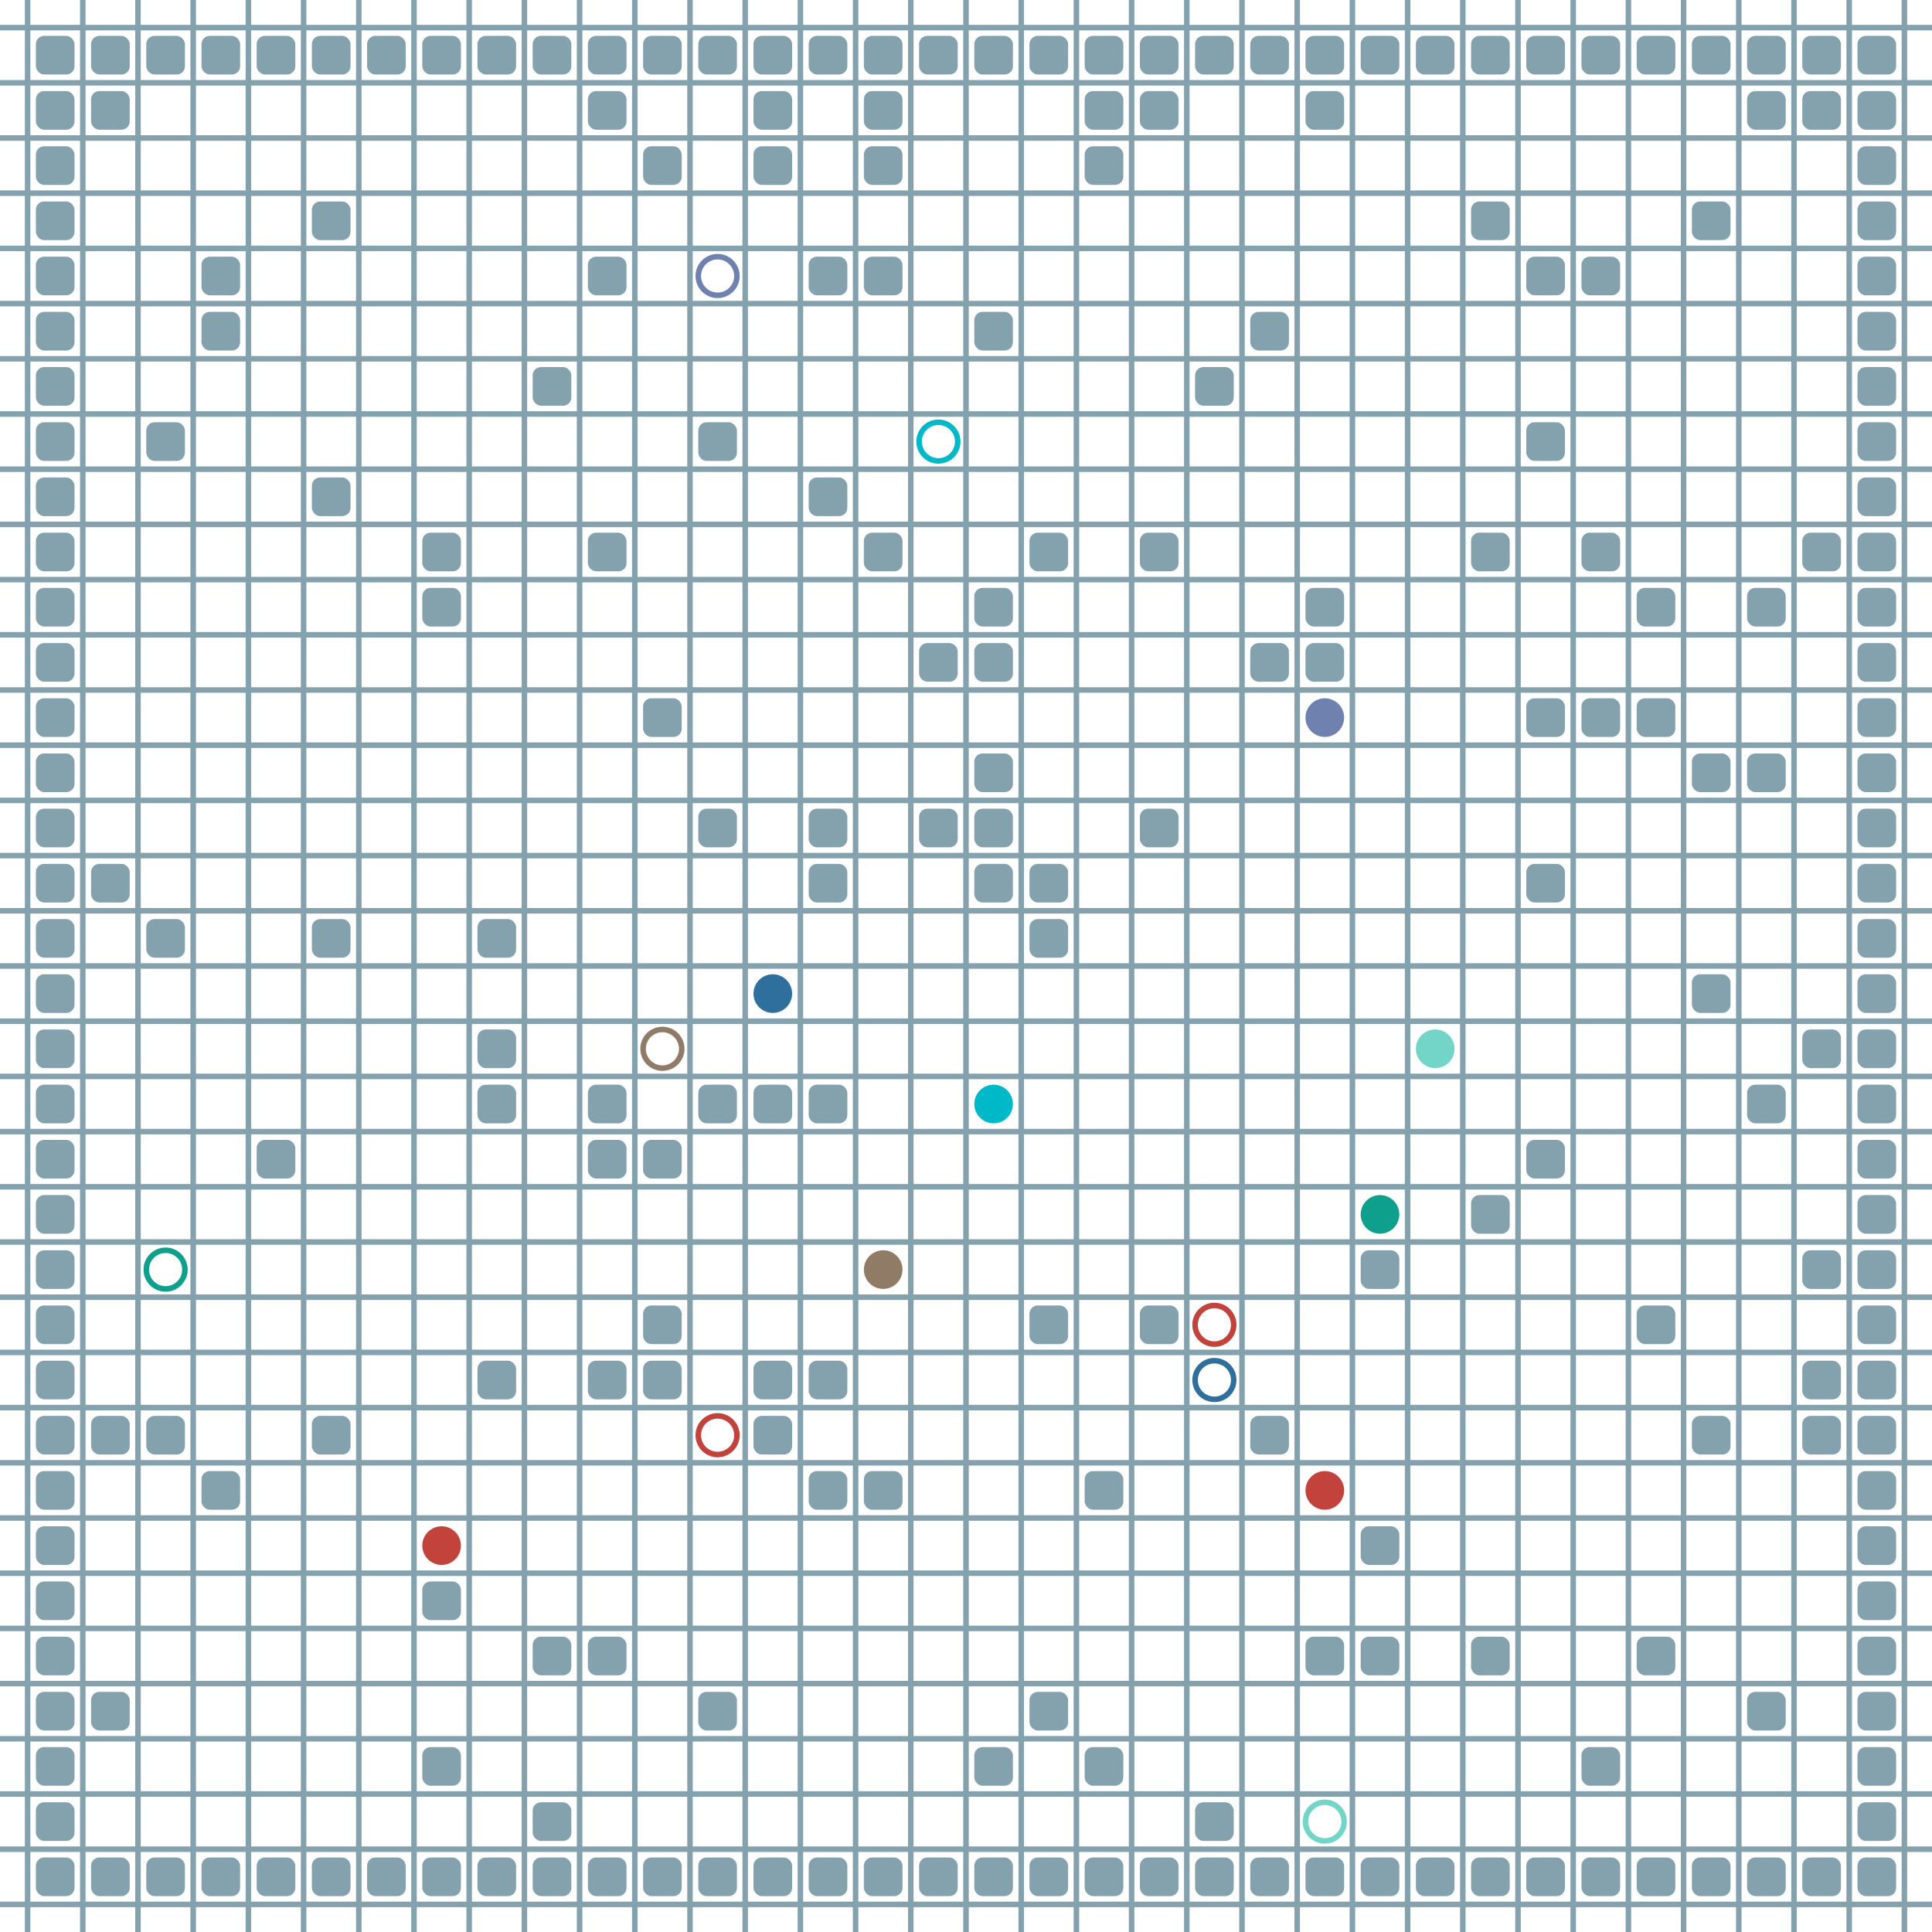 <?xml version="1.0" encoding="UTF-8"?>
        <svg xmlns="http://www.w3.org/2000/svg" xmlns:xlink="http://www.w3.org/1999/xlink"
             width="512" height="512" viewBox="0 -3500 3500 3500">
<defs>

        <rect id="obstacle" width="70" height="70" fill="#84A1AE" rx="15"/>
        <style>
        .line {stroke: #84A1AE; stroke-width: 10;}
        .agent {r: 35;}
        .target {fill: none; stroke-width: 10; r: 35;}
        </style>
        
</defs>

<line class="line" x1="-50.0" x2="-50.0" y1="0" y2="-3500" />
<line class="line" x1="50.0" x2="50.0" y1="0" y2="-3500" />
<line class="line" x1="150.0" x2="150.0" y1="0" y2="-3500" />
<line class="line" x1="250.0" x2="250.0" y1="0" y2="-3500" />
<line class="line" x1="350.0" x2="350.0" y1="0" y2="-3500" />
<line class="line" x1="450.0" x2="450.0" y1="0" y2="-3500" />
<line class="line" x1="550.0" x2="550.0" y1="0" y2="-3500" />
<line class="line" x1="650.0" x2="650.0" y1="0" y2="-3500" />
<line class="line" x1="750.0" x2="750.0" y1="0" y2="-3500" />
<line class="line" x1="850.0" x2="850.0" y1="0" y2="-3500" />
<line class="line" x1="950.0" x2="950.0" y1="0" y2="-3500" />
<line class="line" x1="1050.0" x2="1050.0" y1="0" y2="-3500" />
<line class="line" x1="1150.0" x2="1150.0" y1="0" y2="-3500" />
<line class="line" x1="1250.0" x2="1250.0" y1="0" y2="-3500" />
<line class="line" x1="1350.0" x2="1350.0" y1="0" y2="-3500" />
<line class="line" x1="1450.0" x2="1450.0" y1="0" y2="-3500" />
<line class="line" x1="1550.0" x2="1550.0" y1="0" y2="-3500" />
<line class="line" x1="1650.0" x2="1650.0" y1="0" y2="-3500" />
<line class="line" x1="1750.0" x2="1750.0" y1="0" y2="-3500" />
<line class="line" x1="1850.0" x2="1850.0" y1="0" y2="-3500" />
<line class="line" x1="1950.0" x2="1950.0" y1="0" y2="-3500" />
<line class="line" x1="2050.0" x2="2050.0" y1="0" y2="-3500" />
<line class="line" x1="2150.0" x2="2150.0" y1="0" y2="-3500" />
<line class="line" x1="2250.0" x2="2250.0" y1="0" y2="-3500" />
<line class="line" x1="2350.0" x2="2350.0" y1="0" y2="-3500" />
<line class="line" x1="2450.0" x2="2450.0" y1="0" y2="-3500" />
<line class="line" x1="2550.0" x2="2550.0" y1="0" y2="-3500" />
<line class="line" x1="2650.0" x2="2650.0" y1="0" y2="-3500" />
<line class="line" x1="2750.0" x2="2750.0" y1="0" y2="-3500" />
<line class="line" x1="2850.0" x2="2850.0" y1="0" y2="-3500" />
<line class="line" x1="2950.0" x2="2950.0" y1="0" y2="-3500" />
<line class="line" x1="3050.0" x2="3050.0" y1="0" y2="-3500" />
<line class="line" x1="3150.0" x2="3150.0" y1="0" y2="-3500" />
<line class="line" x1="3250.0" x2="3250.0" y1="0" y2="-3500" />
<line class="line" x1="3350.0" x2="3350.0" y1="0" y2="-3500" />
<line class="line" x1="3450.0" x2="3450.0" y1="0" y2="-3500" />
<line class="line" x1="0" x2="3500" y1="50.0" y2="50.0" />
<line class="line" x1="0" x2="3500" y1="-50.0" y2="-50.0" />
<line class="line" x1="0" x2="3500" y1="-150.0" y2="-150.0" />
<line class="line" x1="0" x2="3500" y1="-250.0" y2="-250.0" />
<line class="line" x1="0" x2="3500" y1="-350.0" y2="-350.0" />
<line class="line" x1="0" x2="3500" y1="-450.0" y2="-450.0" />
<line class="line" x1="0" x2="3500" y1="-550.0" y2="-550.0" />
<line class="line" x1="0" x2="3500" y1="-650.0" y2="-650.0" />
<line class="line" x1="0" x2="3500" y1="-750.0" y2="-750.0" />
<line class="line" x1="0" x2="3500" y1="-850.0" y2="-850.0" />
<line class="line" x1="0" x2="3500" y1="-950.0" y2="-950.0" />
<line class="line" x1="0" x2="3500" y1="-1050.0" y2="-1050.0" />
<line class="line" x1="0" x2="3500" y1="-1150.0" y2="-1150.0" />
<line class="line" x1="0" x2="3500" y1="-1250.0" y2="-1250.0" />
<line class="line" x1="0" x2="3500" y1="-1350.0" y2="-1350.0" />
<line class="line" x1="0" x2="3500" y1="-1450.0" y2="-1450.0" />
<line class="line" x1="0" x2="3500" y1="-1550.0" y2="-1550.0" />
<line class="line" x1="0" x2="3500" y1="-1650.0" y2="-1650.0" />
<line class="line" x1="0" x2="3500" y1="-1750.0" y2="-1750.0" />
<line class="line" x1="0" x2="3500" y1="-1850.0" y2="-1850.0" />
<line class="line" x1="0" x2="3500" y1="-1950.0" y2="-1950.0" />
<line class="line" x1="0" x2="3500" y1="-2050.0" y2="-2050.0" />
<line class="line" x1="0" x2="3500" y1="-2150.0" y2="-2150.0" />
<line class="line" x1="0" x2="3500" y1="-2250.0" y2="-2250.0" />
<line class="line" x1="0" x2="3500" y1="-2350.0" y2="-2350.0" />
<line class="line" x1="0" x2="3500" y1="-2450.0" y2="-2450.0" />
<line class="line" x1="0" x2="3500" y1="-2550.0" y2="-2550.0" />
<line class="line" x1="0" x2="3500" y1="-2650.0" y2="-2650.0" />
<line class="line" x1="0" x2="3500" y1="-2750.0" y2="-2750.0" />
<line class="line" x1="0" x2="3500" y1="-2850.0" y2="-2850.0" />
<line class="line" x1="0" x2="3500" y1="-2950.0" y2="-2950.0" />
<line class="line" x1="0" x2="3500" y1="-3050.0" y2="-3050.0" />
<line class="line" x1="0" x2="3500" y1="-3150.0" y2="-3150.0" />
<line class="line" x1="0" x2="3500" y1="-3250.0" y2="-3250.0" />
<line class="line" x1="0" x2="3500" y1="-3350.0" y2="-3350.0" />
<line class="line" x1="0" x2="3500" y1="-3450.0" y2="-3450.0" />
<use href="#obstacle" x="65" y="-135" />
<use href="#obstacle" x="65" y="-235" />
<use href="#obstacle" x="65" y="-335" />
<use href="#obstacle" x="65" y="-435" />
<use href="#obstacle" x="65" y="-535" />
<use href="#obstacle" x="65" y="-635" />
<use href="#obstacle" x="65" y="-735" />
<use href="#obstacle" x="65" y="-835" />
<use href="#obstacle" x="65" y="-935" />
<use href="#obstacle" x="65" y="-1035" />
<use href="#obstacle" x="65" y="-1135" />
<use href="#obstacle" x="65" y="-1235" />
<use href="#obstacle" x="65" y="-1335" />
<use href="#obstacle" x="65" y="-1435" />
<use href="#obstacle" x="65" y="-1535" />
<use href="#obstacle" x="65" y="-1635" />
<use href="#obstacle" x="65" y="-1735" />
<use href="#obstacle" x="65" y="-1835" />
<use href="#obstacle" x="65" y="-1935" />
<use href="#obstacle" x="65" y="-2035" />
<use href="#obstacle" x="65" y="-2135" />
<use href="#obstacle" x="65" y="-2235" />
<use href="#obstacle" x="65" y="-2335" />
<use href="#obstacle" x="65" y="-2435" />
<use href="#obstacle" x="65" y="-2535" />
<use href="#obstacle" x="65" y="-2635" />
<use href="#obstacle" x="65" y="-2735" />
<use href="#obstacle" x="65" y="-2835" />
<use href="#obstacle" x="65" y="-2935" />
<use href="#obstacle" x="65" y="-3035" />
<use href="#obstacle" x="65" y="-3135" />
<use href="#obstacle" x="65" y="-3235" />
<use href="#obstacle" x="65" y="-3335" />
<use href="#obstacle" x="65" y="-3435" />
<use href="#obstacle" x="165" y="-135" />
<use href="#obstacle" x="165" y="-435" />
<use href="#obstacle" x="165" y="-935" />
<use href="#obstacle" x="165" y="-1935" />
<use href="#obstacle" x="165" y="-3335" />
<use href="#obstacle" x="165" y="-3435" />
<use href="#obstacle" x="265" y="-135" />
<use href="#obstacle" x="265" y="-935" />
<use href="#obstacle" x="265" y="-1835" />
<use href="#obstacle" x="265" y="-2735" />
<use href="#obstacle" x="265" y="-3435" />
<use href="#obstacle" x="365" y="-135" />
<use href="#obstacle" x="365" y="-835" />
<use href="#obstacle" x="365" y="-2935" />
<use href="#obstacle" x="365" y="-3035" />
<use href="#obstacle" x="365" y="-3435" />
<use href="#obstacle" x="465" y="-135" />
<use href="#obstacle" x="465" y="-1435" />
<use href="#obstacle" x="465" y="-3435" />
<use href="#obstacle" x="565" y="-135" />
<use href="#obstacle" x="565" y="-935" />
<use href="#obstacle" x="565" y="-1835" />
<use href="#obstacle" x="565" y="-2635" />
<use href="#obstacle" x="565" y="-3135" />
<use href="#obstacle" x="565" y="-3435" />
<use href="#obstacle" x="665" y="-135" />
<use href="#obstacle" x="665" y="-3435" />
<use href="#obstacle" x="765" y="-135" />
<use href="#obstacle" x="765" y="-335" />
<use href="#obstacle" x="765" y="-635" />
<use href="#obstacle" x="765" y="-2435" />
<use href="#obstacle" x="765" y="-2535" />
<use href="#obstacle" x="765" y="-3435" />
<use href="#obstacle" x="865" y="-135" />
<use href="#obstacle" x="865" y="-1035" />
<use href="#obstacle" x="865" y="-1535" />
<use href="#obstacle" x="865" y="-1635" />
<use href="#obstacle" x="865" y="-1835" />
<use href="#obstacle" x="865" y="-3435" />
<use href="#obstacle" x="965" y="-135" />
<use href="#obstacle" x="965" y="-235" />
<use href="#obstacle" x="965" y="-535" />
<use href="#obstacle" x="965" y="-2835" />
<use href="#obstacle" x="965" y="-3435" />
<use href="#obstacle" x="1065" y="-135" />
<use href="#obstacle" x="1065" y="-535" />
<use href="#obstacle" x="1065" y="-1035" />
<use href="#obstacle" x="1065" y="-1435" />
<use href="#obstacle" x="1065" y="-1535" />
<use href="#obstacle" x="1065" y="-2535" />
<use href="#obstacle" x="1065" y="-3035" />
<use href="#obstacle" x="1065" y="-3335" />
<use href="#obstacle" x="1065" y="-3435" />
<use href="#obstacle" x="1165" y="-135" />
<use href="#obstacle" x="1165" y="-1035" />
<use href="#obstacle" x="1165" y="-1135" />
<use href="#obstacle" x="1165" y="-1435" />
<use href="#obstacle" x="1165" y="-2235" />
<use href="#obstacle" x="1165" y="-3235" />
<use href="#obstacle" x="1165" y="-3435" />
<use href="#obstacle" x="1265" y="-135" />
<use href="#obstacle" x="1265" y="-435" />
<use href="#obstacle" x="1265" y="-1535" />
<use href="#obstacle" x="1265" y="-2035" />
<use href="#obstacle" x="1265" y="-2735" />
<use href="#obstacle" x="1265" y="-3435" />
<use href="#obstacle" x="1365" y="-135" />
<use href="#obstacle" x="1365" y="-935" />
<use href="#obstacle" x="1365" y="-1035" />
<use href="#obstacle" x="1365" y="-1535" />
<use href="#obstacle" x="1365" y="-3235" />
<use href="#obstacle" x="1365" y="-3335" />
<use href="#obstacle" x="1365" y="-3435" />
<use href="#obstacle" x="1465" y="-135" />
<use href="#obstacle" x="1465" y="-835" />
<use href="#obstacle" x="1465" y="-1035" />
<use href="#obstacle" x="1465" y="-1535" />
<use href="#obstacle" x="1465" y="-1935" />
<use href="#obstacle" x="1465" y="-2035" />
<use href="#obstacle" x="1465" y="-2635" />
<use href="#obstacle" x="1465" y="-3035" />
<use href="#obstacle" x="1465" y="-3435" />
<use href="#obstacle" x="1565" y="-135" />
<use href="#obstacle" x="1565" y="-835" />
<use href="#obstacle" x="1565" y="-2535" />
<use href="#obstacle" x="1565" y="-3035" />
<use href="#obstacle" x="1565" y="-3235" />
<use href="#obstacle" x="1565" y="-3335" />
<use href="#obstacle" x="1565" y="-3435" />
<use href="#obstacle" x="1665" y="-135" />
<use href="#obstacle" x="1665" y="-2035" />
<use href="#obstacle" x="1665" y="-2335" />
<use href="#obstacle" x="1665" y="-3435" />
<use href="#obstacle" x="1765" y="-135" />
<use href="#obstacle" x="1765" y="-335" />
<use href="#obstacle" x="1765" y="-1935" />
<use href="#obstacle" x="1765" y="-2035" />
<use href="#obstacle" x="1765" y="-2135" />
<use href="#obstacle" x="1765" y="-2335" />
<use href="#obstacle" x="1765" y="-2435" />
<use href="#obstacle" x="1765" y="-2935" />
<use href="#obstacle" x="1765" y="-3435" />
<use href="#obstacle" x="1865" y="-135" />
<use href="#obstacle" x="1865" y="-435" />
<use href="#obstacle" x="1865" y="-1135" />
<use href="#obstacle" x="1865" y="-1835" />
<use href="#obstacle" x="1865" y="-1935" />
<use href="#obstacle" x="1865" y="-2535" />
<use href="#obstacle" x="1865" y="-3435" />
<use href="#obstacle" x="1965" y="-135" />
<use href="#obstacle" x="1965" y="-335" />
<use href="#obstacle" x="1965" y="-835" />
<use href="#obstacle" x="1965" y="-3235" />
<use href="#obstacle" x="1965" y="-3335" />
<use href="#obstacle" x="1965" y="-3435" />
<use href="#obstacle" x="2065" y="-135" />
<use href="#obstacle" x="2065" y="-1135" />
<use href="#obstacle" x="2065" y="-2035" />
<use href="#obstacle" x="2065" y="-2535" />
<use href="#obstacle" x="2065" y="-3335" />
<use href="#obstacle" x="2065" y="-3435" />
<use href="#obstacle" x="2165" y="-135" />
<use href="#obstacle" x="2165" y="-235" />
<use href="#obstacle" x="2165" y="-2835" />
<use href="#obstacle" x="2165" y="-3435" />
<use href="#obstacle" x="2265" y="-135" />
<use href="#obstacle" x="2265" y="-935" />
<use href="#obstacle" x="2265" y="-2335" />
<use href="#obstacle" x="2265" y="-2935" />
<use href="#obstacle" x="2265" y="-3435" />
<use href="#obstacle" x="2365" y="-135" />
<use href="#obstacle" x="2365" y="-535" />
<use href="#obstacle" x="2365" y="-2335" />
<use href="#obstacle" x="2365" y="-2435" />
<use href="#obstacle" x="2365" y="-3335" />
<use href="#obstacle" x="2365" y="-3435" />
<use href="#obstacle" x="2465" y="-135" />
<use href="#obstacle" x="2465" y="-535" />
<use href="#obstacle" x="2465" y="-735" />
<use href="#obstacle" x="2465" y="-1235" />
<use href="#obstacle" x="2465" y="-3435" />
<use href="#obstacle" x="2565" y="-135" />
<use href="#obstacle" x="2565" y="-3435" />
<use href="#obstacle" x="2665" y="-135" />
<use href="#obstacle" x="2665" y="-535" />
<use href="#obstacle" x="2665" y="-1335" />
<use href="#obstacle" x="2665" y="-2535" />
<use href="#obstacle" x="2665" y="-3135" />
<use href="#obstacle" x="2665" y="-3435" />
<use href="#obstacle" x="2765" y="-135" />
<use href="#obstacle" x="2765" y="-1435" />
<use href="#obstacle" x="2765" y="-1935" />
<use href="#obstacle" x="2765" y="-2235" />
<use href="#obstacle" x="2765" y="-2735" />
<use href="#obstacle" x="2765" y="-3035" />
<use href="#obstacle" x="2765" y="-3435" />
<use href="#obstacle" x="2865" y="-135" />
<use href="#obstacle" x="2865" y="-335" />
<use href="#obstacle" x="2865" y="-2235" />
<use href="#obstacle" x="2865" y="-2535" />
<use href="#obstacle" x="2865" y="-3035" />
<use href="#obstacle" x="2865" y="-3435" />
<use href="#obstacle" x="2965" y="-135" />
<use href="#obstacle" x="2965" y="-535" />
<use href="#obstacle" x="2965" y="-1135" />
<use href="#obstacle" x="2965" y="-2235" />
<use href="#obstacle" x="2965" y="-2435" />
<use href="#obstacle" x="2965" y="-3435" />
<use href="#obstacle" x="3065" y="-135" />
<use href="#obstacle" x="3065" y="-935" />
<use href="#obstacle" x="3065" y="-1735" />
<use href="#obstacle" x="3065" y="-2135" />
<use href="#obstacle" x="3065" y="-3135" />
<use href="#obstacle" x="3065" y="-3435" />
<use href="#obstacle" x="3165" y="-135" />
<use href="#obstacle" x="3165" y="-435" />
<use href="#obstacle" x="3165" y="-1535" />
<use href="#obstacle" x="3165" y="-2135" />
<use href="#obstacle" x="3165" y="-2435" />
<use href="#obstacle" x="3165" y="-3335" />
<use href="#obstacle" x="3165" y="-3435" />
<use href="#obstacle" x="3265" y="-135" />
<use href="#obstacle" x="3265" y="-935" />
<use href="#obstacle" x="3265" y="-1035" />
<use href="#obstacle" x="3265" y="-1235" />
<use href="#obstacle" x="3265" y="-1635" />
<use href="#obstacle" x="3265" y="-2535" />
<use href="#obstacle" x="3265" y="-3335" />
<use href="#obstacle" x="3265" y="-3435" />
<use href="#obstacle" x="3365" y="-135" />
<use href="#obstacle" x="3365" y="-235" />
<use href="#obstacle" x="3365" y="-335" />
<use href="#obstacle" x="3365" y="-435" />
<use href="#obstacle" x="3365" y="-535" />
<use href="#obstacle" x="3365" y="-635" />
<use href="#obstacle" x="3365" y="-735" />
<use href="#obstacle" x="3365" y="-835" />
<use href="#obstacle" x="3365" y="-935" />
<use href="#obstacle" x="3365" y="-1035" />
<use href="#obstacle" x="3365" y="-1135" />
<use href="#obstacle" x="3365" y="-1235" />
<use href="#obstacle" x="3365" y="-1335" />
<use href="#obstacle" x="3365" y="-1435" />
<use href="#obstacle" x="3365" y="-1535" />
<use href="#obstacle" x="3365" y="-1635" />
<use href="#obstacle" x="3365" y="-1735" />
<use href="#obstacle" x="3365" y="-1835" />
<use href="#obstacle" x="3365" y="-1935" />
<use href="#obstacle" x="3365" y="-2035" />
<use href="#obstacle" x="3365" y="-2135" />
<use href="#obstacle" x="3365" y="-2235" />
<use href="#obstacle" x="3365" y="-2335" />
<use href="#obstacle" x="3365" y="-2435" />
<use href="#obstacle" x="3365" y="-2535" />
<use href="#obstacle" x="3365" y="-2635" />
<use href="#obstacle" x="3365" y="-2735" />
<use href="#obstacle" x="3365" y="-2835" />
<use href="#obstacle" x="3365" y="-2935" />
<use href="#obstacle" x="3365" y="-3035" />
<use href="#obstacle" x="3365" y="-3135" />
<use href="#obstacle" x="3365" y="-3235" />
<use href="#obstacle" x="3365" y="-3335" />
<use href="#obstacle" x="3365" y="-3435" />
<circle class="agent" cx="800" cy="-700" fill="#c1433c" r="35"> <animate attributeName="cy" dur="4.5s" keyTimes="0.0;0.053;0.105;0.158;0.211;0.263;0.316;0.368;1.0" repeatCount="indefinite" values="-700;-700;-700;-600;-500;-400;-300;-200;-200"/>
<animate attributeName="cx" dur="4.5s" keyTimes="0.0;0.053;0.105;1.0" repeatCount="indefinite" values="800;800;900;900"/>
<animate attributeName="visibility" dur="4.5s" keyTimes="0.0;0.053;1.0" repeatCount="indefinite" values="visible;visible;visible"/> </circle>
<circle class="agent" cx="1400" cy="-1700" fill="#2e6f9e" r="35"> <animate attributeName="cy" dur="4.5s" keyTimes="0.0;0.053;0.105;0.158;1.0" repeatCount="indefinite" values="-1700;-1700;-1700;-1600;-1600"/>
<animate attributeName="cx" dur="4.5s" keyTimes="0.0;0.053;0.105;1.0" repeatCount="indefinite" values="1400;1400;1500;1500"/>
<animate attributeName="visibility" dur="4.5s" keyTimes="0.0;0.053;1.0" repeatCount="indefinite" values="visible;visible;visible"/> </circle>
<circle class="agent" cx="2400" cy="-2200" fill="#6e81af" r="35"> <animate attributeName="cy" dur="4.5s" keyTimes="0.0;0.053;0.105;0.158;0.211;0.368;0.421;0.474;0.632;0.684;0.737;0.842;0.895;0.947;1.0" repeatCount="indefinite" values="-2200;-2200;-2200;-2100;-2000;-2000;-1900;-1800;-1800;-1700;-1600;-1600;-1500;-1400;-1400"/>
<animate attributeName="cx" dur="4.5s" keyTimes="0.0;0.053;0.105;1.0" repeatCount="indefinite" values="2400;2400;2500;2500"/>
<animate attributeName="visibility" dur="4.5s" keyTimes="0.0;0.053;1.0" repeatCount="indefinite" values="visible;visible;visible"/> </circle>
<circle class="agent" cx="1800" cy="-1500" fill="#00b9c8" r="35"> <animate attributeName="cy" dur="4.5s" keyTimes="0.0;0.053;0.105;0.158;0.211;0.263;1.0" repeatCount="indefinite" values="-1500;-1500;-1500;-1400;-1300;-1200;-1200"/>
<animate attributeName="cx" dur="4.5s" keyTimes="0.0;0.053;0.105;1.0" repeatCount="indefinite" values="1800;1800;1900;1900"/>
<animate attributeName="visibility" dur="4.5s" keyTimes="0.0;0.053;1.0" repeatCount="indefinite" values="visible;visible;visible"/> </circle>
<circle class="agent" cx="2600" cy="-1600" fill="#72D5C8" r="35"> <animate attributeName="cy" dur="4.5s" keyTimes="0.0;0.053;0.105;0.158;0.211;1.0" repeatCount="indefinite" values="-1600;-1600;-1600;-1500;-1400;-1400"/>
<animate attributeName="cx" dur="4.5s" keyTimes="0.0;0.053;0.105;1.0" repeatCount="indefinite" values="2600;2600;2700;2700"/>
<animate attributeName="visibility" dur="4.5s" keyTimes="0.0;0.053;1.0" repeatCount="indefinite" values="visible;visible;visible"/> </circle>
<circle class="agent" cx="2500" cy="-1300" fill="#0ea08c" r="35"> <animate attributeName="cy" dur="4.5s" keyTimes="0.0;0.053;1.0" repeatCount="indefinite" values="-1300;-1300;-1300"/>
<animate attributeName="cx" dur="4.5s" keyTimes="0.0;0.053;1.0" repeatCount="indefinite" values="2500;2500;2500"/>
<animate attributeName="visibility" dur="4.5s" keyTimes="0.0;0.053;1.0" repeatCount="indefinite" values="visible;visible;visible"/> </circle>
<circle class="agent" cx="1600" cy="-1200" fill="#8F7B66" r="35"> <animate attributeName="cy" dur="4.5s" keyTimes="0.0;0.053;0.105;0.158;0.211;0.263;0.316;1.0" repeatCount="indefinite" values="-1200;-1200;-1200;-1100;-1000;-900;-800;-800"/>
<animate attributeName="cx" dur="4.5s" keyTimes="0.0;0.053;0.105;1.0" repeatCount="indefinite" values="1600;1600;1700;1700"/>
<animate attributeName="visibility" dur="4.5s" keyTimes="0.0;0.053;1.0" repeatCount="indefinite" values="visible;visible;visible"/> </circle>
<circle class="agent" cx="2400" cy="-800" fill="#c1433c" r="35"> <animate attributeName="cy" dur="4.5s" keyTimes="0.0;0.053;1.0" repeatCount="indefinite" values="-800;-800;-800"/>
<animate attributeName="cx" dur="4.5s" keyTimes="0.0;0.053;0.105;1.0" repeatCount="indefinite" values="2400;2400;2500;2500"/>
<animate attributeName="visibility" dur="4.5s" keyTimes="0.0;0.053;1.0" repeatCount="indefinite" values="visible;visible;visible"/> </circle>
<circle class="target" cx="1300" cy="-900" r="35" stroke="#c1433c"> <animate attributeName="visibility" dur="4.5s" keyTimes="0.0;0.053;1.0" repeatCount="indefinite" values="visible;visible;visible"/> </circle>
<circle class="target" cx="2200" cy="-1000" r="35" stroke="#2e6f9e"> <animate attributeName="visibility" dur="4.5s" keyTimes="0.0;0.053;1.0" repeatCount="indefinite" values="visible;visible;visible"/> </circle>
<circle class="target" cx="1300" cy="-3000" r="35" stroke="#6e81af"> <animate attributeName="visibility" dur="4.5s" keyTimes="0.0;0.053;1.0" repeatCount="indefinite" values="visible;visible;visible"/> </circle>
<circle class="target" cx="1700" cy="-2700" r="35" stroke="#00b9c8"> <animate attributeName="visibility" dur="4.5s" keyTimes="0.0;0.053;1.0" repeatCount="indefinite" values="visible;visible;visible"/> </circle>
<circle class="target" cx="2400" cy="-200" r="35" stroke="#72D5C8"> <animate attributeName="visibility" dur="4.5s" keyTimes="0.0;0.053;1.0" repeatCount="indefinite" values="visible;visible;visible"/> </circle>
<circle class="target" cx="300" cy="-1200" r="35" stroke="#0ea08c"> <animate attributeName="visibility" dur="4.5s" keyTimes="0.0;0.053;1.0" repeatCount="indefinite" values="visible;visible;visible"/> </circle>
<circle class="target" cx="1200" cy="-1600" r="35" stroke="#8F7B66"> <animate attributeName="visibility" dur="4.5s" keyTimes="0.0;0.053;1.0" repeatCount="indefinite" values="visible;visible;visible"/> </circle>
<circle class="target" cx="2200" cy="-1100" r="35" stroke="#c1433c"> <animate attributeName="visibility" dur="4.5s" keyTimes="0.0;0.053;1.0" repeatCount="indefinite" values="visible;visible;visible"/> </circle>
</svg>